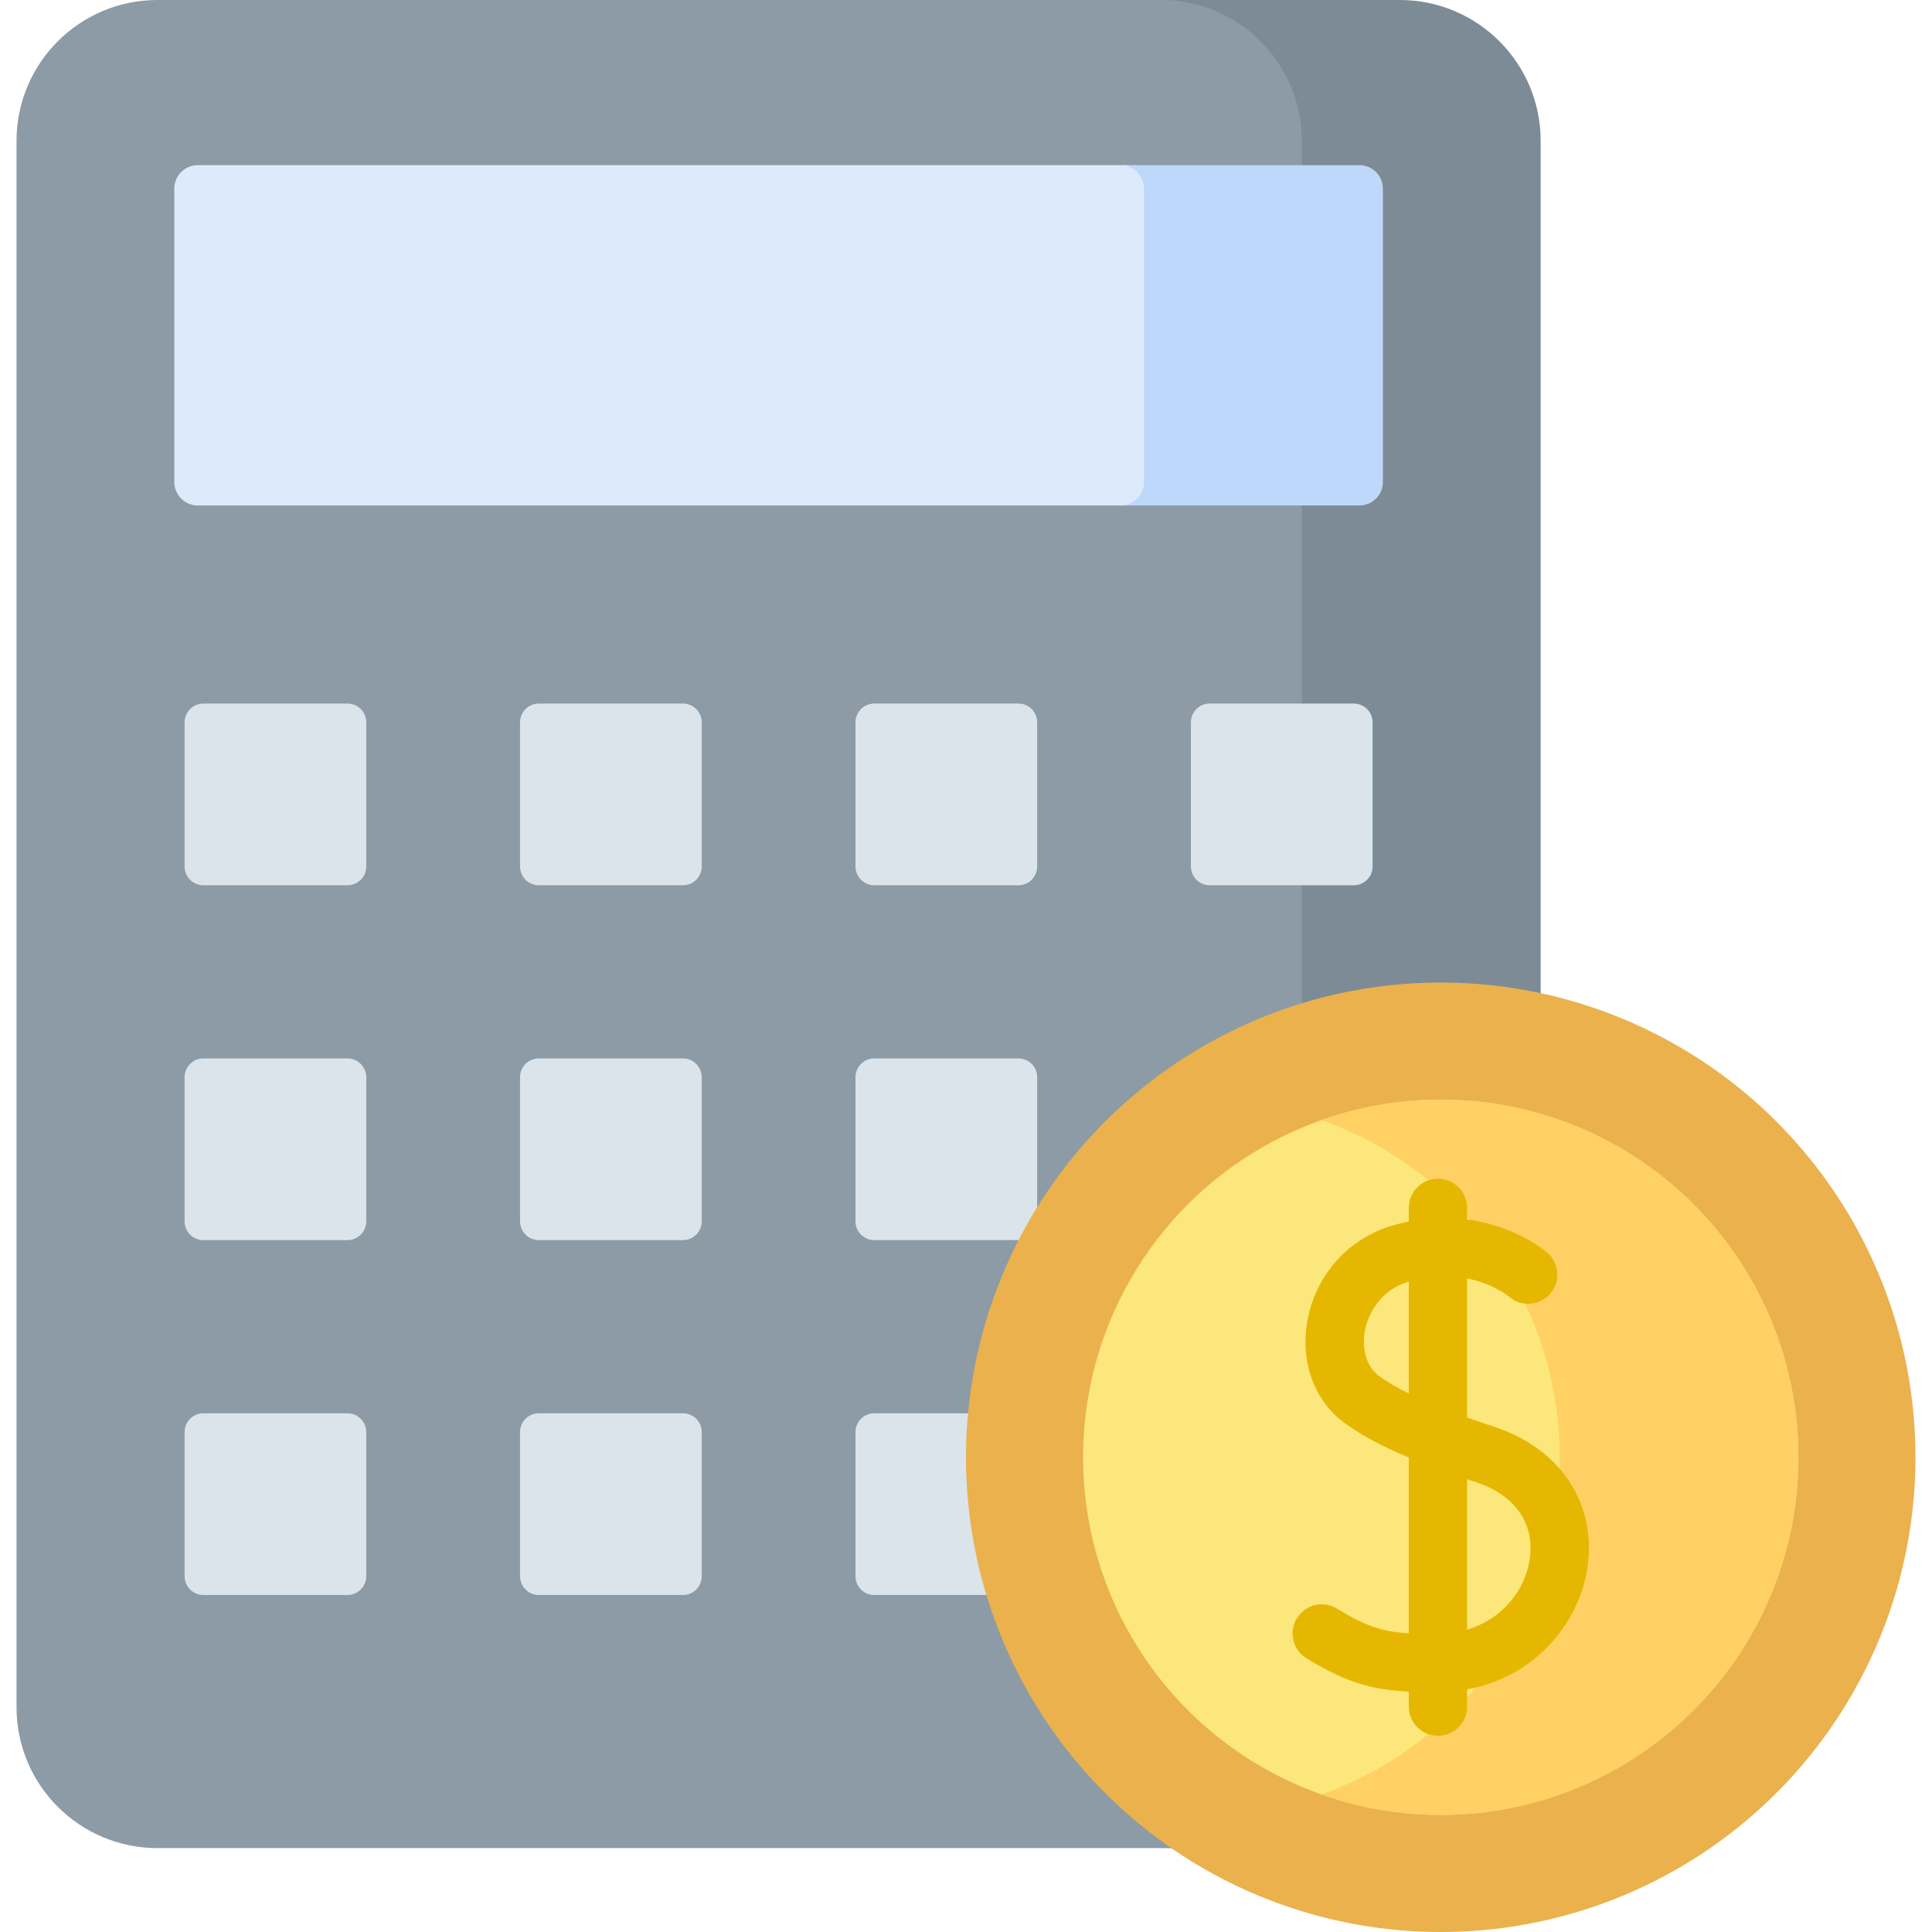 <svg id="Capa_1" enable-background="new 0 0 512 512" height="512" viewBox="0 0 512 512" width="512" xmlns="http://www.w3.org/2000/svg"><g><g><g><path d="m346.798 452.424v-415.084c0-20.622-16.718-37.34-37.34-37.34h-267.738c-20.622 0-37.34 16.718-37.34 37.34v415.084c0 20.622 16.718 37.34 37.34 37.34h267.737c20.623 0 37.341-16.717 37.341-37.34z" fill="#8c9ba6"/><path d="m370.954 0h-63.299c20.622 0 37.34 16.718 37.34 37.34v415.084c0 20.622-16.718 37.34-37.34 37.34h63.299c20.622 0 37.34-16.718 37.34-37.34v-415.084c0-20.622-16.718-37.34-37.34-37.34z" fill="#7c8b96"/><path d="m304.558 127.73v-77.733c0-3.44-2.789-6.229-6.229-6.229h-245.909c-3.44 0-6.229 2.789-6.229 6.229v77.733c0 3.44 2.789 6.229 6.229 6.229h245.909c3.44.001 6.229-2.788 6.229-6.229z" fill="#ddeafb"/><path d="m360.254 43.768h-63.299c3.44 0 6.229 2.789 6.229 6.229v77.733c0 3.44-2.789 6.229-6.229 6.229h63.299c3.44 0 6.229-2.789 6.229-6.229v-77.733c0-3.44-2.789-6.229-6.229-6.229z" fill="#bed8fb"/><g fill="#dae4ea"><g><path d="m92.088 234.605h-38.188c-2.753 0-4.984-2.231-4.984-4.984v-38.187c0-2.753 2.231-4.984 4.984-4.984h38.187c2.753 0 4.984 2.231 4.984 4.984v38.187c.001 2.752-2.231 4.984-4.983 4.984z"/><path d="m180.983 234.605h-38.187c-2.753 0-4.984-2.231-4.984-4.984v-38.187c0-2.753 2.231-4.984 4.984-4.984h38.187c2.753 0 4.984 2.231 4.984 4.984v38.187c0 2.752-2.231 4.984-4.984 4.984z"/><path d="m269.878 234.605h-38.187c-2.753 0-4.984-2.231-4.984-4.984v-38.187c0-2.753 2.231-4.984 4.984-4.984h38.187c2.753 0 4.984 2.231 4.984 4.984v38.187c0 2.752-2.231 4.984-4.984 4.984z"/><path d="m358.773 234.605h-38.187c-2.753 0-4.984-2.231-4.984-4.984v-38.187c0-2.753 2.232-4.984 4.984-4.984h38.187c2.753 0 4.984 2.231 4.984 4.984v38.187c.001 2.752-2.231 4.984-4.984 4.984z"/></g><g><path d="m92.088 328.648h-38.188c-2.753 0-4.984-2.232-4.984-4.984v-38.187c0-2.753 2.231-4.984 4.984-4.984h38.187c2.753 0 4.984 2.231 4.984 4.984v38.187c.001 2.752-2.231 4.984-4.983 4.984z"/><path d="m180.983 328.648h-38.187c-2.753 0-4.984-2.232-4.984-4.984v-38.187c0-2.753 2.231-4.984 4.984-4.984h38.187c2.753 0 4.984 2.231 4.984 4.984v38.187c0 2.752-2.231 4.984-4.984 4.984z"/><path d="m269.878 328.648h-38.187c-2.753 0-4.984-2.232-4.984-4.984v-38.187c0-2.753 2.231-4.984 4.984-4.984h38.187c2.753 0 4.984 2.231 4.984 4.984v38.187c0 2.752-2.231 4.984-4.984 4.984z"/></g><g><path d="m92.088 422.691h-38.188c-2.753 0-4.984-2.231-4.984-4.984v-38.187c0-2.753 2.231-4.984 4.984-4.984h38.187c2.753 0 4.984 2.231 4.984 4.984v38.187c.001 2.752-2.231 4.984-4.983 4.984z"/><path d="m180.983 422.691h-38.187c-2.753 0-4.984-2.231-4.984-4.984v-38.187c0-2.753 2.231-4.984 4.984-4.984h38.187c2.753 0 4.984 2.231 4.984 4.984v38.187c0 2.752-2.231 4.984-4.984 4.984z"/><path d="m269.878 422.691h-38.187c-2.753 0-4.984-2.231-4.984-4.984v-38.187c0-2.753 2.231-4.984 4.984-4.984h38.187c2.753 0 4.984 2.231 4.984 4.984v38.187c0 2.752-2.231 4.984-4.984 4.984z"/></g></g></g><g><g><circle cx="381.81" cy="386.19" fill="#eab14d" r="125.81"/><circle cx="381.81" cy="386.19" fill="#fbe77b" r="94.788"/><path d="m381.81 291.402c-11.092 0-21.735 1.911-31.628 5.412 36.797 13.022 63.16 48.117 63.16 89.376s-26.363 76.354-63.16 89.376c9.892 3.501 20.536 5.412 31.628 5.412 52.35 0 94.788-42.438 94.788-94.788s-42.438-94.788-94.788-94.788z" fill="#ffd064"/></g><path d="m396.305 378.227c-2.466-.821-4.991-1.683-7.507-2.582v-36.852c6.786 1.351 10.838 4.599 11.176 4.878 3.221 2.752 8.066 2.395 10.849-.809 2.798-3.222 2.455-8.102-.766-10.9-.466-.405-8.366-7.099-21.259-8.81v-3.044c0-4.267-3.459-7.726-7.726-7.726s-7.726 3.459-7.726 7.726v3.604c-1.305.262-2.633.574-3.991.959-11.878 3.37-20.639 13.065-22.864 25.303-1.964 10.801 1.776 21.175 9.762 27.074 4.314 3.187 9.698 6.107 17.094 9.198v46.592c-6.857-.394-11.396-1.835-19.015-6.529-3.635-2.24-8.393-1.108-10.631 2.525s-1.108 8.393 2.525 10.631c10.566 6.51 17.738 8.379 27.121 8.83v3.977c0 4.267 3.459 7.726 7.726 7.726s7.726-3.459 7.726-7.726v-4.566c18.133-3.309 29.583-17.676 31.832-31.839 2.707-17.045-6.842-31.819-24.326-37.64zm-30.873-13.608c-3.835-2.832-4.446-7.994-3.739-11.879.902-4.959 4.441-10.977 11.652-13.128v29.681c-3-1.483-5.701-3.04-7.913-4.674zm39.937 48.823c-1.196 7.529-6.793 15.544-16.571 18.419v-39.857c.861.293 1.727.587 2.626.886 10.235 3.406 15.448 11.09 13.945 20.552z" fill="#e6b700"/></g></g></g></svg>